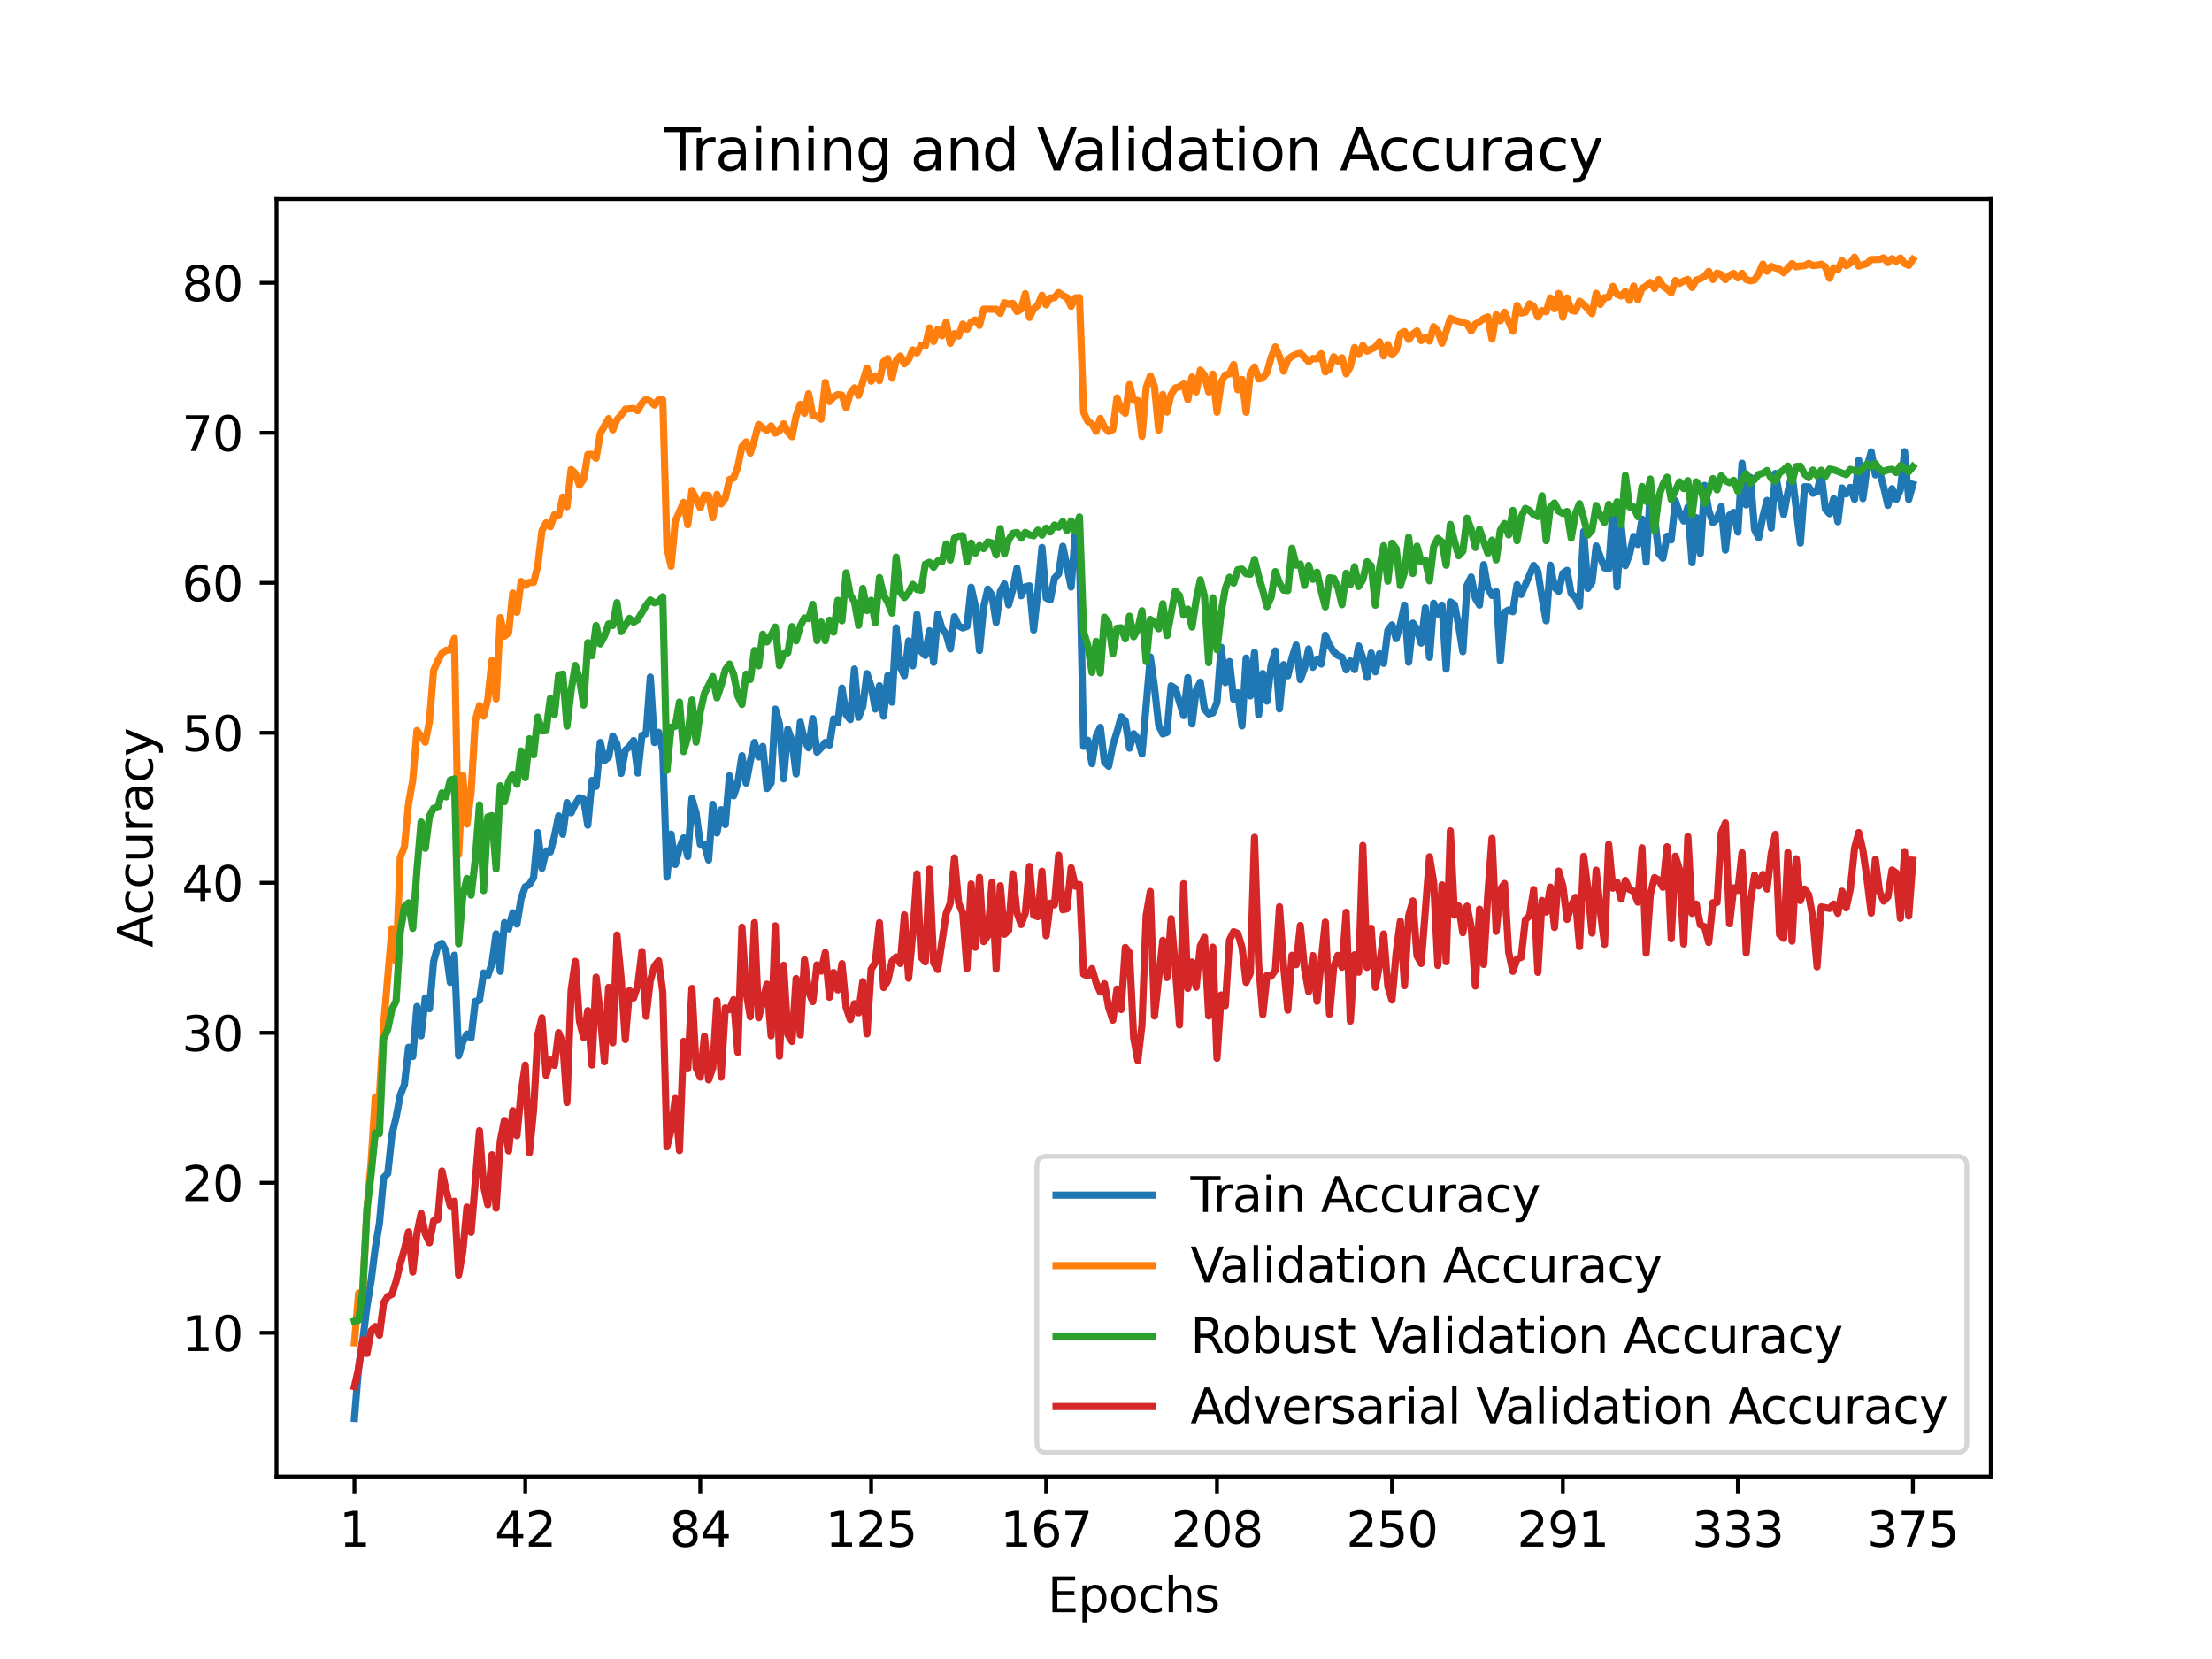 <?xml version="1.0" encoding="utf-8" standalone="no"?>
<!DOCTYPE svg PUBLIC "-//W3C//DTD SVG 1.1//EN"
  "http://www.w3.org/Graphics/SVG/1.1/DTD/svg11.dtd">
<svg height="345.6pt" version="1.1" viewBox="0 0 460.8 345.6" width="460.8pt" xmlns="http://www.w3.org/2000/svg" xmlns:xlink="http://www.w3.org/1999/xlink">
 <defs>
  <style type="text/css">*{stroke-linecap:butt;stroke-linejoin:round;}</style>
 </defs>
 <g id="figure_1">
  <g id="patch_1">
   <path d="M 0 345.6 
L 460.8 345.6 
L 460.8 0 
L 0 0 
z
" style="fill:#ffffff;"/>
  </g>
  <g id="axes_1">
   <g id="patch_2">
    <path d="M 57.6 307.584 
L 414.72 307.584 
L 414.72 41.472 
L 57.6 41.472 
z
" style="fill:#ffffff;"/>
   </g>
   <g id="matplotlib.axis_1">
    <g id="xtick_1">
     <g id="line2d_1">
      <defs>
       <path d="M 0 0 
L 0 3.5 
" id="m03b935a4a8" style="stroke:#000000;stroke-width:0.8;"/>
      </defs>
      <g>
       <use style="stroke:#000000;stroke-width:0.8;" x="73.833" xlink:href="#m03b935a4a8" y="307.584"/>
      </g>
     </g>
     <g id="text_1">
      <!-- 1 -->
      <g transform="translate(70.651 322.182)scale(0.1 -0.1)">
       <defs>
        <path d="M 794 531 
L 1825 531 
L 1825 4091 
L 703 3866 
L 703 4441 
L 1819 4666 
L 2450 4666 
L 2450 531 
L 3481 531 
L 3481 0 
L 794 0 
L 794 531 
z
" id="DejaVuSans-31" transform="scale(0.016)"/>
       </defs>
       <use xlink:href="#DejaVuSans-31"/>
      </g>
     </g>
    </g>
    <g id="xtick_2">
     <g id="line2d_2">
      <g>
       <use style="stroke:#000000;stroke-width:0.8;" x="109.423" xlink:href="#m03b935a4a8" y="307.584"/>
      </g>
     </g>
     <g id="text_2">
      <!-- 42 -->
      <g transform="translate(103.061 322.182)scale(0.1 -0.1)">
       <defs>
        <path d="M 2419 4116 
L 825 1625 
L 2419 1625 
L 2419 4116 
z
M 2253 4666 
L 3047 4666 
L 3047 1625 
L 3713 1625 
L 3713 1100 
L 3047 1100 
L 3047 0 
L 2419 0 
L 2419 1100 
L 313 1100 
L 313 1709 
L 2253 4666 
z
" id="DejaVuSans-34" transform="scale(0.016)"/>
        <path d="M 1228 531 
L 3431 531 
L 3431 0 
L 469 0 
L 469 531 
Q 828 903 1448 1529 
Q 2069 2156 2228 2338 
Q 2531 2678 2651 2914 
Q 2772 3150 2772 3378 
Q 2772 3750 2511 3984 
Q 2250 4219 1831 4219 
Q 1534 4219 1204 4116 
Q 875 4013 500 3803 
L 500 4441 
Q 881 4594 1212 4672 
Q 1544 4750 1819 4750 
Q 2544 4750 2975 4387 
Q 3406 4025 3406 3419 
Q 3406 3131 3298 2873 
Q 3191 2616 2906 2266 
Q 2828 2175 2409 1742 
Q 1991 1309 1228 531 
z
" id="DejaVuSans-32" transform="scale(0.016)"/>
       </defs>
       <use xlink:href="#DejaVuSans-34"/>
       <use x="63.623" xlink:href="#DejaVuSans-32"/>
      </g>
     </g>
    </g>
    <g id="xtick_3">
     <g id="line2d_3">
      <g>
       <use style="stroke:#000000;stroke-width:0.8;" x="145.882" xlink:href="#m03b935a4a8" y="307.584"/>
      </g>
     </g>
     <g id="text_3">
      <!-- 84 -->
      <g transform="translate(139.519 322.182)scale(0.1 -0.1)">
       <defs>
        <path d="M 2034 2216 
Q 1584 2216 1326 1975 
Q 1069 1734 1069 1313 
Q 1069 891 1326 650 
Q 1584 409 2034 409 
Q 2484 409 2743 651 
Q 3003 894 3003 1313 
Q 3003 1734 2745 1975 
Q 2488 2216 2034 2216 
z
M 1403 2484 
Q 997 2584 770 2862 
Q 544 3141 544 3541 
Q 544 4100 942 4425 
Q 1341 4750 2034 4750 
Q 2731 4750 3128 4425 
Q 3525 4100 3525 3541 
Q 3525 3141 3298 2862 
Q 3072 2584 2669 2484 
Q 3125 2378 3379 2068 
Q 3634 1759 3634 1313 
Q 3634 634 3220 271 
Q 2806 -91 2034 -91 
Q 1263 -91 848 271 
Q 434 634 434 1313 
Q 434 1759 690 2068 
Q 947 2378 1403 2484 
z
M 1172 3481 
Q 1172 3119 1398 2916 
Q 1625 2713 2034 2713 
Q 2441 2713 2670 2916 
Q 2900 3119 2900 3481 
Q 2900 3844 2670 4047 
Q 2441 4250 2034 4250 
Q 1625 4250 1398 4047 
Q 1172 3844 1172 3481 
z
" id="DejaVuSans-38" transform="scale(0.016)"/>
       </defs>
       <use xlink:href="#DejaVuSans-38"/>
       <use x="63.623" xlink:href="#DejaVuSans-34"/>
      </g>
     </g>
    </g>
    <g id="xtick_4">
     <g id="line2d_4">
      <g>
       <use style="stroke:#000000;stroke-width:0.8;" x="181.472" xlink:href="#m03b935a4a8" y="307.584"/>
      </g>
     </g>
     <g id="text_4">
      <!-- 125 -->
      <g transform="translate(171.928 322.182)scale(0.1 -0.1)">
       <defs>
        <path d="M 691 4666 
L 3169 4666 
L 3169 4134 
L 1269 4134 
L 1269 2991 
Q 1406 3038 1543 3061 
Q 1681 3084 1819 3084 
Q 2600 3084 3056 2656 
Q 3513 2228 3513 1497 
Q 3513 744 3044 326 
Q 2575 -91 1722 -91 
Q 1428 -91 1123 -41 
Q 819 9 494 109 
L 494 744 
Q 775 591 1075 516 
Q 1375 441 1709 441 
Q 2250 441 2565 725 
Q 2881 1009 2881 1497 
Q 2881 1984 2565 2268 
Q 2250 2553 1709 2553 
Q 1456 2553 1204 2497 
Q 953 2441 691 2322 
L 691 4666 
z
" id="DejaVuSans-35" transform="scale(0.016)"/>
       </defs>
       <use xlink:href="#DejaVuSans-31"/>
       <use x="63.623" xlink:href="#DejaVuSans-32"/>
       <use x="127.246" xlink:href="#DejaVuSans-35"/>
      </g>
     </g>
    </g>
    <g id="xtick_5">
     <g id="line2d_5">
      <g>
       <use style="stroke:#000000;stroke-width:0.8;" x="217.931" xlink:href="#m03b935a4a8" y="307.584"/>
      </g>
     </g>
     <g id="text_5">
      <!-- 167 -->
      <g transform="translate(208.387 322.182)scale(0.1 -0.1)">
       <defs>
        <path d="M 2113 2584 
Q 1688 2584 1439 2293 
Q 1191 2003 1191 1497 
Q 1191 994 1439 701 
Q 1688 409 2113 409 
Q 2538 409 2786 701 
Q 3034 994 3034 1497 
Q 3034 2003 2786 2293 
Q 2538 2584 2113 2584 
z
M 3366 4563 
L 3366 3988 
Q 3128 4100 2886 4159 
Q 2644 4219 2406 4219 
Q 1781 4219 1451 3797 
Q 1122 3375 1075 2522 
Q 1259 2794 1537 2939 
Q 1816 3084 2150 3084 
Q 2853 3084 3261 2657 
Q 3669 2231 3669 1497 
Q 3669 778 3244 343 
Q 2819 -91 2113 -91 
Q 1303 -91 875 529 
Q 447 1150 447 2328 
Q 447 3434 972 4092 
Q 1497 4750 2381 4750 
Q 2619 4750 2861 4703 
Q 3103 4656 3366 4563 
z
" id="DejaVuSans-36" transform="scale(0.016)"/>
        <path d="M 525 4666 
L 3525 4666 
L 3525 4397 
L 1831 0 
L 1172 0 
L 2766 4134 
L 525 4134 
L 525 4666 
z
" id="DejaVuSans-37" transform="scale(0.016)"/>
       </defs>
       <use xlink:href="#DejaVuSans-31"/>
       <use x="63.623" xlink:href="#DejaVuSans-36"/>
       <use x="127.246" xlink:href="#DejaVuSans-37"/>
      </g>
     </g>
    </g>
    <g id="xtick_6">
     <g id="line2d_6">
      <g>
       <use style="stroke:#000000;stroke-width:0.8;" x="253.521" xlink:href="#m03b935a4a8" y="307.584"/>
      </g>
     </g>
     <g id="text_6">
      <!-- 208 -->
      <g transform="translate(243.977 322.182)scale(0.1 -0.1)">
       <defs>
        <path d="M 2034 4250 
Q 1547 4250 1301 3770 
Q 1056 3291 1056 2328 
Q 1056 1369 1301 889 
Q 1547 409 2034 409 
Q 2525 409 2770 889 
Q 3016 1369 3016 2328 
Q 3016 3291 2770 3770 
Q 2525 4250 2034 4250 
z
M 2034 4750 
Q 2819 4750 3233 4129 
Q 3647 3509 3647 2328 
Q 3647 1150 3233 529 
Q 2819 -91 2034 -91 
Q 1250 -91 836 529 
Q 422 1150 422 2328 
Q 422 3509 836 4129 
Q 1250 4750 2034 4750 
z
" id="DejaVuSans-30" transform="scale(0.016)"/>
       </defs>
       <use xlink:href="#DejaVuSans-32"/>
       <use x="63.623" xlink:href="#DejaVuSans-30"/>
       <use x="127.246" xlink:href="#DejaVuSans-38"/>
      </g>
     </g>
    </g>
    <g id="xtick_7">
     <g id="line2d_7">
      <g>
       <use style="stroke:#000000;stroke-width:0.8;" x="289.98" xlink:href="#m03b935a4a8" y="307.584"/>
      </g>
     </g>
     <g id="text_7">
      <!-- 250 -->
      <g transform="translate(280.436 322.182)scale(0.1 -0.1)">
       <use xlink:href="#DejaVuSans-32"/>
       <use x="63.623" xlink:href="#DejaVuSans-35"/>
       <use x="127.246" xlink:href="#DejaVuSans-30"/>
      </g>
     </g>
    </g>
    <g id="xtick_8">
     <g id="line2d_8">
      <g>
       <use style="stroke:#000000;stroke-width:0.8;" x="325.57" xlink:href="#m03b935a4a8" y="307.584"/>
      </g>
     </g>
     <g id="text_8">
      <!-- 291 -->
      <g transform="translate(316.026 322.182)scale(0.1 -0.1)">
       <defs>
        <path d="M 703 97 
L 703 672 
Q 941 559 1184 500 
Q 1428 441 1663 441 
Q 2288 441 2617 861 
Q 2947 1281 2994 2138 
Q 2813 1869 2534 1725 
Q 2256 1581 1919 1581 
Q 1219 1581 811 2004 
Q 403 2428 403 3163 
Q 403 3881 828 4315 
Q 1253 4750 1959 4750 
Q 2769 4750 3195 4129 
Q 3622 3509 3622 2328 
Q 3622 1225 3098 567 
Q 2575 -91 1691 -91 
Q 1453 -91 1209 -44 
Q 966 3 703 97 
z
M 1959 2075 
Q 2384 2075 2632 2365 
Q 2881 2656 2881 3163 
Q 2881 3666 2632 3958 
Q 2384 4250 1959 4250 
Q 1534 4250 1286 3958 
Q 1038 3666 1038 3163 
Q 1038 2656 1286 2365 
Q 1534 2075 1959 2075 
z
" id="DejaVuSans-39" transform="scale(0.016)"/>
       </defs>
       <use xlink:href="#DejaVuSans-32"/>
       <use x="63.623" xlink:href="#DejaVuSans-39"/>
       <use x="127.246" xlink:href="#DejaVuSans-31"/>
      </g>
     </g>
    </g>
    <g id="xtick_9">
     <g id="line2d_9">
      <g>
       <use style="stroke:#000000;stroke-width:0.8;" x="362.029" xlink:href="#m03b935a4a8" y="307.584"/>
      </g>
     </g>
     <g id="text_9">
      <!-- 333 -->
      <g transform="translate(352.485 322.182)scale(0.1 -0.1)">
       <defs>
        <path d="M 2597 2516 
Q 3050 2419 3304 2112 
Q 3559 1806 3559 1356 
Q 3559 666 3084 287 
Q 2609 -91 1734 -91 
Q 1441 -91 1130 -33 
Q 819 25 488 141 
L 488 750 
Q 750 597 1062 519 
Q 1375 441 1716 441 
Q 2309 441 2620 675 
Q 2931 909 2931 1356 
Q 2931 1769 2642 2001 
Q 2353 2234 1838 2234 
L 1294 2234 
L 1294 2753 
L 1863 2753 
Q 2328 2753 2575 2939 
Q 2822 3125 2822 3475 
Q 2822 3834 2567 4026 
Q 2313 4219 1838 4219 
Q 1578 4219 1281 4162 
Q 984 4106 628 3988 
L 628 4550 
Q 988 4650 1302 4700 
Q 1616 4750 1894 4750 
Q 2613 4750 3031 4423 
Q 3450 4097 3450 3541 
Q 3450 3153 3228 2886 
Q 3006 2619 2597 2516 
z
" id="DejaVuSans-33" transform="scale(0.016)"/>
       </defs>
       <use xlink:href="#DejaVuSans-33"/>
       <use x="63.623" xlink:href="#DejaVuSans-33"/>
       <use x="127.246" xlink:href="#DejaVuSans-33"/>
      </g>
     </g>
    </g>
    <g id="xtick_10">
     <g id="line2d_10">
      <g>
       <use style="stroke:#000000;stroke-width:0.8;" x="398.487" xlink:href="#m03b935a4a8" y="307.584"/>
      </g>
     </g>
     <g id="text_10">
      <!-- 375 -->
      <g transform="translate(388.944 322.182)scale(0.1 -0.1)">
       <use xlink:href="#DejaVuSans-33"/>
       <use x="63.623" xlink:href="#DejaVuSans-37"/>
       <use x="127.246" xlink:href="#DejaVuSans-35"/>
      </g>
     </g>
    </g>
    <g id="text_11">
     <!-- Epochs -->
     <g transform="translate(218.244 335.861)scale(0.1 -0.1)">
      <defs>
       <path d="M 628 4666 
L 3578 4666 
L 3578 4134 
L 1259 4134 
L 1259 2753 
L 3481 2753 
L 3481 2222 
L 1259 2222 
L 1259 531 
L 3634 531 
L 3634 0 
L 628 0 
L 628 4666 
z
" id="DejaVuSans-45" transform="scale(0.016)"/>
       <path d="M 1159 525 
L 1159 -1331 
L 581 -1331 
L 581 3500 
L 1159 3500 
L 1159 2969 
Q 1341 3281 1617 3432 
Q 1894 3584 2278 3584 
Q 2916 3584 3314 3078 
Q 3713 2572 3713 1747 
Q 3713 922 3314 415 
Q 2916 -91 2278 -91 
Q 1894 -91 1617 61 
Q 1341 213 1159 525 
z
M 3116 1747 
Q 3116 2381 2855 2742 
Q 2594 3103 2138 3103 
Q 1681 3103 1420 2742 
Q 1159 2381 1159 1747 
Q 1159 1113 1420 752 
Q 1681 391 2138 391 
Q 2594 391 2855 752 
Q 3116 1113 3116 1747 
z
" id="DejaVuSans-70" transform="scale(0.016)"/>
       <path d="M 1959 3097 
Q 1497 3097 1228 2736 
Q 959 2375 959 1747 
Q 959 1119 1226 758 
Q 1494 397 1959 397 
Q 2419 397 2687 759 
Q 2956 1122 2956 1747 
Q 2956 2369 2687 2733 
Q 2419 3097 1959 3097 
z
M 1959 3584 
Q 2709 3584 3137 3096 
Q 3566 2609 3566 1747 
Q 3566 888 3137 398 
Q 2709 -91 1959 -91 
Q 1206 -91 779 398 
Q 353 888 353 1747 
Q 353 2609 779 3096 
Q 1206 3584 1959 3584 
z
" id="DejaVuSans-6f" transform="scale(0.016)"/>
       <path d="M 3122 3366 
L 3122 2828 
Q 2878 2963 2633 3030 
Q 2388 3097 2138 3097 
Q 1578 3097 1268 2742 
Q 959 2388 959 1747 
Q 959 1106 1268 751 
Q 1578 397 2138 397 
Q 2388 397 2633 464 
Q 2878 531 3122 666 
L 3122 134 
Q 2881 22 2623 -34 
Q 2366 -91 2075 -91 
Q 1284 -91 818 406 
Q 353 903 353 1747 
Q 353 2603 823 3093 
Q 1294 3584 2113 3584 
Q 2378 3584 2631 3529 
Q 2884 3475 3122 3366 
z
" id="DejaVuSans-63" transform="scale(0.016)"/>
       <path d="M 3513 2113 
L 3513 0 
L 2938 0 
L 2938 2094 
Q 2938 2591 2744 2837 
Q 2550 3084 2163 3084 
Q 1697 3084 1428 2787 
Q 1159 2491 1159 1978 
L 1159 0 
L 581 0 
L 581 4863 
L 1159 4863 
L 1159 2956 
Q 1366 3272 1645 3428 
Q 1925 3584 2291 3584 
Q 2894 3584 3203 3211 
Q 3513 2838 3513 2113 
z
" id="DejaVuSans-68" transform="scale(0.016)"/>
       <path d="M 2834 3397 
L 2834 2853 
Q 2591 2978 2328 3040 
Q 2066 3103 1784 3103 
Q 1356 3103 1142 2972 
Q 928 2841 928 2578 
Q 928 2378 1081 2264 
Q 1234 2150 1697 2047 
L 1894 2003 
Q 2506 1872 2764 1633 
Q 3022 1394 3022 966 
Q 3022 478 2636 193 
Q 2250 -91 1575 -91 
Q 1294 -91 989 -36 
Q 684 19 347 128 
L 347 722 
Q 666 556 975 473 
Q 1284 391 1588 391 
Q 1994 391 2212 530 
Q 2431 669 2431 922 
Q 2431 1156 2273 1281 
Q 2116 1406 1581 1522 
L 1381 1569 
Q 847 1681 609 1914 
Q 372 2147 372 2553 
Q 372 3047 722 3315 
Q 1072 3584 1716 3584 
Q 2034 3584 2315 3537 
Q 2597 3491 2834 3397 
z
" id="DejaVuSans-73" transform="scale(0.016)"/>
      </defs>
      <use xlink:href="#DejaVuSans-45"/>
      <use x="63.184" xlink:href="#DejaVuSans-70"/>
      <use x="126.66" xlink:href="#DejaVuSans-6f"/>
      <use x="187.842" xlink:href="#DejaVuSans-63"/>
      <use x="242.822" xlink:href="#DejaVuSans-68"/>
      <use x="306.201" xlink:href="#DejaVuSans-73"/>
     </g>
    </g>
   </g>
   <g id="matplotlib.axis_2">
    <g id="ytick_1">
     <g id="line2d_11">
      <defs>
       <path d="M 0 0 
L -3.5 0 
" id="m1f908cff38" style="stroke:#000000;stroke-width:0.8;"/>
      </defs>
      <g>
       <use style="stroke:#000000;stroke-width:0.8;" x="57.6" xlink:href="#m1f908cff38" y="277.646"/>
      </g>
     </g>
     <g id="text_12">
      <!-- 10 -->
      <g transform="translate(37.875 281.445)scale(0.1 -0.1)">
       <use xlink:href="#DejaVuSans-31"/>
       <use x="63.623" xlink:href="#DejaVuSans-30"/>
      </g>
     </g>
    </g>
    <g id="ytick_2">
     <g id="line2d_12">
      <g>
       <use style="stroke:#000000;stroke-width:0.8;" x="57.6" xlink:href="#m1f908cff38" y="246.398"/>
      </g>
     </g>
     <g id="text_13">
      <!-- 20 -->
      <g transform="translate(37.875 250.197)scale(0.1 -0.1)">
       <use xlink:href="#DejaVuSans-32"/>
       <use x="63.623" xlink:href="#DejaVuSans-30"/>
      </g>
     </g>
    </g>
    <g id="ytick_3">
     <g id="line2d_13">
      <g>
       <use style="stroke:#000000;stroke-width:0.8;" x="57.6" xlink:href="#m1f908cff38" y="215.15"/>
      </g>
     </g>
     <g id="text_14">
      <!-- 30 -->
      <g transform="translate(37.875 218.949)scale(0.1 -0.1)">
       <use xlink:href="#DejaVuSans-33"/>
       <use x="63.623" xlink:href="#DejaVuSans-30"/>
      </g>
     </g>
    </g>
    <g id="ytick_4">
     <g id="line2d_14">
      <g>
       <use style="stroke:#000000;stroke-width:0.8;" x="57.6" xlink:href="#m1f908cff38" y="183.902"/>
      </g>
     </g>
     <g id="text_15">
      <!-- 40 -->
      <g transform="translate(37.875 187.702)scale(0.1 -0.1)">
       <use xlink:href="#DejaVuSans-34"/>
       <use x="63.623" xlink:href="#DejaVuSans-30"/>
      </g>
     </g>
    </g>
    <g id="ytick_5">
     <g id="line2d_15">
      <g>
       <use style="stroke:#000000;stroke-width:0.8;" x="57.6" xlink:href="#m1f908cff38" y="152.655"/>
      </g>
     </g>
     <g id="text_16">
      <!-- 50 -->
      <g transform="translate(37.875 156.454)scale(0.1 -0.1)">
       <use xlink:href="#DejaVuSans-35"/>
       <use x="63.623" xlink:href="#DejaVuSans-30"/>
      </g>
     </g>
    </g>
    <g id="ytick_6">
     <g id="line2d_16">
      <g>
       <use style="stroke:#000000;stroke-width:0.8;" x="57.6" xlink:href="#m1f908cff38" y="121.407"/>
      </g>
     </g>
     <g id="text_17">
      <!-- 60 -->
      <g transform="translate(37.875 125.206)scale(0.1 -0.1)">
       <use xlink:href="#DejaVuSans-36"/>
       <use x="63.623" xlink:href="#DejaVuSans-30"/>
      </g>
     </g>
    </g>
    <g id="ytick_7">
     <g id="line2d_17">
      <g>
       <use style="stroke:#000000;stroke-width:0.8;" x="57.6" xlink:href="#m1f908cff38" y="90.159"/>
      </g>
     </g>
     <g id="text_18">
      <!-- 70 -->
      <g transform="translate(37.875 93.958)scale(0.1 -0.1)">
       <use xlink:href="#DejaVuSans-37"/>
       <use x="63.623" xlink:href="#DejaVuSans-30"/>
      </g>
     </g>
    </g>
    <g id="ytick_8">
     <g id="line2d_18">
      <g>
       <use style="stroke:#000000;stroke-width:0.8;" x="57.6" xlink:href="#m1f908cff38" y="58.911"/>
      </g>
     </g>
     <g id="text_19">
      <!-- 80 -->
      <g transform="translate(37.875 62.711)scale(0.1 -0.1)">
       <use xlink:href="#DejaVuSans-38"/>
       <use x="63.623" xlink:href="#DejaVuSans-30"/>
      </g>
     </g>
    </g>
    <g id="text_20">
     <!-- Accuracy -->
     <g transform="translate(31.795 197.356)rotate(-90)scale(0.1 -0.1)">
      <defs>
       <path d="M 2188 4044 
L 1331 1722 
L 3047 1722 
L 2188 4044 
z
M 1831 4666 
L 2547 4666 
L 4325 0 
L 3669 0 
L 3244 1197 
L 1141 1197 
L 716 0 
L 50 0 
L 1831 4666 
z
" id="DejaVuSans-41" transform="scale(0.016)"/>
       <path d="M 544 1381 
L 544 3500 
L 1119 3500 
L 1119 1403 
Q 1119 906 1312 657 
Q 1506 409 1894 409 
Q 2359 409 2629 706 
Q 2900 1003 2900 1516 
L 2900 3500 
L 3475 3500 
L 3475 0 
L 2900 0 
L 2900 538 
Q 2691 219 2414 64 
Q 2138 -91 1772 -91 
Q 1169 -91 856 284 
Q 544 659 544 1381 
z
M 1991 3584 
L 1991 3584 
z
" id="DejaVuSans-75" transform="scale(0.016)"/>
       <path d="M 2631 2963 
Q 2534 3019 2420 3045 
Q 2306 3072 2169 3072 
Q 1681 3072 1420 2755 
Q 1159 2438 1159 1844 
L 1159 0 
L 581 0 
L 581 3500 
L 1159 3500 
L 1159 2956 
Q 1341 3275 1631 3429 
Q 1922 3584 2338 3584 
Q 2397 3584 2469 3576 
Q 2541 3569 2628 3553 
L 2631 2963 
z
" id="DejaVuSans-72" transform="scale(0.016)"/>
       <path d="M 2194 1759 
Q 1497 1759 1228 1600 
Q 959 1441 959 1056 
Q 959 750 1161 570 
Q 1363 391 1709 391 
Q 2188 391 2477 730 
Q 2766 1069 2766 1631 
L 2766 1759 
L 2194 1759 
z
M 3341 1997 
L 3341 0 
L 2766 0 
L 2766 531 
Q 2569 213 2275 61 
Q 1981 -91 1556 -91 
Q 1019 -91 701 211 
Q 384 513 384 1019 
Q 384 1609 779 1909 
Q 1175 2209 1959 2209 
L 2766 2209 
L 2766 2266 
Q 2766 2663 2505 2880 
Q 2244 3097 1772 3097 
Q 1472 3097 1187 3025 
Q 903 2953 641 2809 
L 641 3341 
Q 956 3463 1253 3523 
Q 1550 3584 1831 3584 
Q 2591 3584 2966 3190 
Q 3341 2797 3341 1997 
z
" id="DejaVuSans-61" transform="scale(0.016)"/>
       <path d="M 2059 -325 
Q 1816 -950 1584 -1140 
Q 1353 -1331 966 -1331 
L 506 -1331 
L 506 -850 
L 844 -850 
Q 1081 -850 1212 -737 
Q 1344 -625 1503 -206 
L 1606 56 
L 191 3500 
L 800 3500 
L 1894 763 
L 2988 3500 
L 3597 3500 
L 2059 -325 
z
" id="DejaVuSans-79" transform="scale(0.016)"/>
      </defs>
      <use xlink:href="#DejaVuSans-41"/>
      <use x="66.658" xlink:href="#DejaVuSans-63"/>
      <use x="121.639" xlink:href="#DejaVuSans-63"/>
      <use x="176.619" xlink:href="#DejaVuSans-75"/>
      <use x="239.998" xlink:href="#DejaVuSans-72"/>
      <use x="281.111" xlink:href="#DejaVuSans-61"/>
      <use x="342.391" xlink:href="#DejaVuSans-63"/>
      <use x="397.371" xlink:href="#DejaVuSans-79"/>
     </g>
    </g>
   </g>
   <g id="line2d_19">
    <path clip-path="url(#p6891060ffb)" d="M 73.833 295.488 
L 74.701 284.845 
L 75.569 279.17 
L 76.437 272.09 
L 77.305 266.809 
L 78.173 259.928 
L 79.041 254.853 
L 79.909 245.329 
L 80.777 244.46 
L 81.645 236.367 
L 82.513 232.768 
L 83.381 228.143 
L 84.249 225.906 
L 85.118 218.169 
L 85.986 220.093 
L 86.854 209.675 
L 87.722 215.763 
L 88.59 207.894 
L 89.458 210.138 
L 90.326 200.345 
L 91.194 197.114 
L 92.062 196.52 
L 92.93 198.17 
L 93.798 204.638 
L 94.666 198.982 
L 95.534 219.943 
L 96.402 217.075 
L 97.27 215.413 
L 98.138 216.194 
L 99.006 208.607 
L 99.875 208.407 
L 100.743 202.682 
L 101.611 203.257 
L 102.479 200.745 
L 103.347 194.533 
L 104.215 202.338 
L 105.083 192.195 
L 105.951 193.495 
L 106.819 190.158 
L 107.687 192.495 
L 108.555 187.177 
L 109.423 184.734 
L 110.291 184.24 
L 111.159 182.809 
L 112.027 173.447 
L 112.895 180.878 
L 113.763 177.259 
L 114.632 177.49 
L 115.5 174.228 
L 116.368 169.96 
L 117.236 173.791 
L 118.104 167.197 
L 118.972 169.322 
L 119.84 167.51 
L 120.708 166.166 
L 121.576 166.46 
L 122.444 171.909 
L 123.312 162.573 
L 124.18 163.816 
L 125.048 154.667 
L 125.916 158.448 
L 126.784 157.71 
L 127.652 153.323 
L 128.521 154.967 
L 129.389 161.11 
L 130.257 156.292 
L 131.125 155.511 
L 131.993 154.261 
L 132.861 161.041 
L 133.729 153.217 
L 134.597 152.873 
L 135.465 141.055 
L 136.333 154.679 
L 137.201 152.548 
L 138.069 156.423 
L 138.937 182.721 
L 139.805 173.759 
L 140.673 180.078 
L 141.541 176.709 
L 142.409 174.547 
L 143.278 178.428 
L 144.146 166.335 
L 145.014 169.428 
L 145.882 175.865 
L 146.75 175.922 
L 147.618 179.153 
L 148.486 167.554 
L 149.354 173.534 
L 150.222 168.678 
L 151.09 171.778 
L 151.958 161.604 
L 152.826 165.779 
L 153.694 163.123 
L 154.562 157.417 
L 155.43 163.123 
L 156.298 158.573 
L 157.167 154.667 
L 158.035 157.692 
L 158.903 155.498 
L 159.771 164.26 
L 160.639 163.104 
L 161.507 147.711 
L 162.375 150.823 
L 163.243 162.248 
L 164.111 151.911 
L 164.979 154.298 
L 165.847 161.216 
L 166.715 150.448 
L 167.583 154.254 
L 168.451 155.786 
L 169.319 149.699 
L 170.187 156.692 
L 171.055 155.792 
L 171.924 154.654 
L 172.792 155.211 
L 173.66 149.749 
L 174.528 150.592 
L 175.396 143.337 
L 176.264 148.855 
L 177.132 149.905 
L 178 139.362 
L 178.868 149.43 
L 179.736 147.155 
L 180.604 140.33 
L 181.472 142.98 
L 182.34 147.717 
L 183.208 142.855 
L 184.076 149.192 
L 184.944 140.73 
L 185.813 146.268 
L 186.681 130.775 
L 187.549 138.993 
L 188.417 140.749 
L 189.285 133.506 
L 190.153 138.706 
L 191.021 128.006 
L 191.889 135.718 
L 192.757 136.537 
L 193.625 131.387 
L 194.493 137.981 
L 195.361 127.975 
L 196.229 130.912 
L 197.097 132.087 
L 197.965 135.181 
L 198.833 128.488 
L 199.701 130.375 
L 200.57 130.812 
L 201.438 130.494 
L 202.306 122.332 
L 203.174 126.306 
L 204.042 135.512 
L 204.91 126.463 
L 205.778 122.713 
L 206.646 123.975 
L 207.514 129.669 
L 208.382 123.263 
L 209.25 121.638 
L 210.118 126 
L 210.986 122.775 
L 211.854 118.363 
L 212.722 124.107 
L 213.59 122.257 
L 214.458 122.038 
L 215.327 131.237 
L 216.195 123.344 
L 217.063 114.045 
L 217.931 124.569 
L 218.799 124.963 
L 219.667 120.444 
L 220.535 119.544 
L 221.403 113.807 
L 223.139 122.294 
L 224.007 111.058 
L 224.875 115.282 
L 225.743 155.479 
L 226.611 154.204 
L 227.479 159.092 
L 228.347 153.38 
L 229.216 151.523 
L 230.084 158.754 
L 230.952 159.623 
L 231.82 155.267 
L 232.688 152.498 
L 233.556 149.342 
L 234.424 150.174 
L 235.292 155.848 
L 236.16 152.855 
L 237.028 153.917 
L 237.896 157.073 
L 239.632 136.862 
L 240.5 143.193 
L 241.368 151.08 
L 242.236 152.898 
L 243.104 152.567 
L 243.973 142.874 
L 244.841 143.443 
L 246.577 149.074 
L 247.445 141.149 
L 248.313 150.817 
L 249.181 143.818 
L 250.049 142.105 
L 250.917 147.73 
L 251.785 148.736 
L 252.653 148.517 
L 253.521 146.311 
L 254.389 134.837 
L 255.257 142.199 
L 256.125 137.806 
L 256.993 145.686 
L 257.862 144.336 
L 258.73 151.223 
L 259.598 137.081 
L 260.466 144.974 
L 261.334 135.912 
L 262.202 148.899 
L 263.07 140.299 
L 263.938 146.055 
L 264.806 138.518 
L 265.674 135.6 
L 266.542 147.686 
L 267.41 138.462 
L 268.278 140.78 
L 269.146 137.012 
L 270.014 134.381 
L 270.882 141.574 
L 271.75 139.199 
L 272.619 135.181 
L 273.487 139.012 
L 274.355 137.287 
L 275.223 138.337 
L 276.091 132.325 
L 276.959 134.437 
L 277.827 135.75 
L 278.695 136.531 
L 279.563 136.893 
L 280.431 139.549 
L 281.299 137.681 
L 282.167 139.487 
L 283.035 134.575 
L 283.903 137.062 
L 284.771 141.112 
L 285.639 136.037 
L 286.507 139.956 
L 287.376 136.175 
L 288.244 138.193 
L 289.112 131.337 
L 289.98 130.175 
L 290.848 133.05 
L 291.716 130.056 
L 292.584 126.044 
L 293.452 137.956 
L 294.32 129.806 
L 295.188 131.119 
L 296.056 133.975 
L 296.924 126.631 
L 297.792 136.931 
L 298.66 125.669 
L 299.528 127.906 
L 300.396 126.057 
L 301.265 139.381 
L 302.133 125.388 
L 303.001 125.95 
L 303.869 130.35 
L 304.737 135.75 
L 305.605 121.988 
L 306.473 120.188 
L 307.341 124.613 
L 308.209 126.044 
L 309.077 117.626 
L 309.945 122.507 
L 310.813 124.05 
L 311.681 123.213 
L 312.549 137.662 
L 313.417 127.544 
L 314.285 127.069 
L 315.153 127.431 
L 316.022 121.807 
L 316.89 123.825 
L 319.494 117.801 
L 320.362 119.026 
L 321.23 124.544 
L 322.098 129.313 
L 322.966 117.738 
L 323.834 122.351 
L 324.702 123.175 
L 325.57 119.426 
L 326.438 118.813 
L 327.306 123.682 
L 328.174 124.382 
L 329.042 126.244 
L 329.911 110.72 
L 330.779 122.563 
L 331.647 121.294 
L 332.515 113.745 
L 334.251 118.288 
L 335.119 118.52 
L 335.987 106.295 
L 336.855 122.257 
L 337.723 109.533 
L 338.591 117.826 
L 339.459 115.482 
L 340.327 111.745 
L 341.195 113.426 
L 342.063 108.139 
L 342.931 117.113 
L 343.799 102.227 
L 344.668 107.683 
L 345.536 115.27 
L 346.404 116.288 
L 347.272 111.708 
L 348.14 112.482 
L 349.008 104.352 
L 349.876 106.845 
L 350.744 108.533 
L 351.612 105.645 
L 352.48 117.201 
L 353.348 107.82 
L 354.216 115.314 
L 355.084 101.108 
L 355.952 106.327 
L 356.82 108.883 
L 357.688 108.114 
L 358.557 105.533 
L 359.425 114.589 
L 360.293 107.283 
L 361.161 106.739 
L 362.029 110.845 
L 362.897 96.496 
L 363.765 105.189 
L 364.633 99.446 
L 365.501 110.295 
L 366.369 112.02 
L 367.237 107.583 
L 368.105 104.246 
L 368.973 110.008 
L 369.841 98.627 
L 370.709 103.252 
L 371.577 107.189 
L 372.445 102.533 
L 373.314 98.827 
L 375.05 113.145 
L 375.918 101.396 
L 376.786 101.415 
L 377.654 102.758 
L 378.522 102.446 
L 379.39 98.59 
L 380.258 106.064 
L 381.126 107.014 
L 381.994 103.877 
L 382.862 108.702 
L 383.73 101.652 
L 384.598 102.889 
L 385.466 101.533 
L 386.334 104.021 
L 387.202 95.877 
L 388.071 103.871 
L 388.939 97.29 
L 389.807 94.134 
L 390.675 98.921 
L 391.543 98.24 
L 392.411 101.49 
L 393.279 105.271 
L 394.147 101.79 
L 395.015 104.033 
L 395.883 102.021 
L 396.751 94.096 
L 397.619 104.052 
L 398.487 100.915 
L 398.487 100.915 
" style="fill:none;stroke:#1f77b4;stroke-linecap:square;stroke-width:1.5;"/>
   </g>
   <g id="line2d_20">
    <path clip-path="url(#p6891060ffb)" d="M 73.833 279.739 
L 74.701 269.396 
L 75.569 269.115 
L 76.437 251.991 
L 77.305 242.148 
L 78.173 228.555 
L 79.041 228.274 
L 79.909 213.619 
L 81.645 193.433 
L 82.513 200.245 
L 83.381 178.621 
L 84.249 176.372 
L 85.118 167.341 
L 85.986 162.498 
L 86.854 152.186 
L 88.59 154.623 
L 89.458 150.311 
L 90.326 139.656 
L 91.194 137.718 
L 92.062 136.093 
L 92.93 135.468 
L 93.798 135.375 
L 94.666 133 
L 95.534 178.028 
L 96.402 161.466 
L 97.27 171.684 
L 98.138 165.06 
L 99.006 150.155 
L 99.875 146.967 
L 100.743 149.186 
L 101.611 145.686 
L 102.479 137.562 
L 103.347 145.593 
L 104.215 128.656 
L 105.083 132.531 
L 105.951 131.812 
L 106.819 123.532 
L 107.687 127.563 
L 108.555 121.126 
L 109.423 121.938 
L 110.291 121.313 
L 111.159 121.313 
L 112.027 117.907 
L 112.895 110.564 
L 113.763 108.908 
L 114.632 109.72 
L 115.5 107.252 
L 116.368 107.47 
L 117.236 103.564 
L 118.104 105.564 
L 118.972 97.815 
L 119.84 98.596 
L 120.708 101.065 
L 121.576 99.846 
L 122.444 94.659 
L 123.312 94.659 
L 124.18 95.471 
L 125.048 90.315 
L 126.784 87.191 
L 127.652 89.565 
L 128.521 87.409 
L 129.389 86.472 
L 130.257 85.253 
L 131.993 85.097 
L 132.861 85.534 
L 133.729 83.972 
L 134.597 83.16 
L 135.465 83.597 
L 136.333 84.378 
L 137.201 83.253 
L 138.069 83.285 
L 138.937 114.064 
L 139.805 117.97 
L 140.673 108.533 
L 142.409 104.658 
L 143.278 109.314 
L 144.146 102.158 
L 145.882 105.783 
L 146.75 103.127 
L 147.618 103.221 
L 148.486 107.845 
L 149.354 103.002 
L 150.222 104.971 
L 151.09 103.814 
L 151.958 99.908 
L 152.826 99.596 
L 153.694 97.252 
L 154.562 93.065 
L 155.43 92.065 
L 156.298 94.409 
L 157.167 91.628 
L 158.035 88.409 
L 158.903 89.159 
L 159.771 89.628 
L 160.639 88.722 
L 161.507 90.222 
L 162.375 89.784 
L 163.243 88.284 
L 164.111 90.003 
L 164.979 90.972 
L 165.847 86.628 
L 166.715 84.222 
L 167.583 86.097 
L 168.451 82.003 
L 169.319 86.534 
L 170.187 86.722 
L 171.055 87.316 
L 171.924 79.66 
L 172.792 83.66 
L 173.66 82.691 
L 174.528 82.191 
L 175.396 82.316 
L 176.264 84.972 
L 177.132 81.91 
L 178 80.785 
L 178.868 82.347 
L 180.604 76.66 
L 181.472 79.41 
L 182.34 78.285 
L 183.208 79.285 
L 184.076 75.348 
L 184.944 74.691 
L 185.813 78.785 
L 186.681 75.098 
L 187.549 74.16 
L 188.417 75.785 
L 189.285 74.879 
L 190.153 72.879 
L 191.021 73.535 
L 191.889 71.91 
L 192.757 72.098 
L 193.625 68.317 
L 194.493 71.129 
L 195.361 68.598 
L 196.229 69.942 
L 197.097 67.098 
L 197.965 71.535 
L 198.833 69.504 
L 199.701 70.004 
L 200.57 67.504 
L 201.438 68.598 
L 202.306 67.067 
L 203.174 66.661 
L 204.042 67.786 
L 204.91 64.411 
L 207.514 64.411 
L 208.382 65.286 
L 209.25 63.067 
L 210.118 63.349 
L 210.986 63.192 
L 211.854 64.911 
L 212.722 64.411 
L 213.59 61.161 
L 214.458 66.13 
L 215.327 64.348 
L 216.195 63.599 
L 217.063 61.505 
L 217.931 63.505 
L 218.799 62.067 
L 219.667 62.005 
L 220.535 60.942 
L 221.403 61.567 
L 222.271 61.974 
L 223.139 63.817 
L 224.007 62.067 
L 224.875 62.005 
L 225.743 85.909 
L 226.611 87.753 
L 227.479 88.315 
L 228.347 89.847 
L 229.216 87.159 
L 230.084 89.034 
L 230.952 89.909 
L 231.82 89.503 
L 232.688 82.878 
L 233.556 85.284 
L 234.424 86.097 
L 235.292 80.097 
L 236.16 83.41 
L 237.028 83.441 
L 237.896 90.909 
L 238.764 80.722 
L 239.632 78.316 
L 240.5 80.504 
L 241.368 89.597 
L 242.236 82.16 
L 243.104 85.847 
L 243.973 82.128 
L 244.841 80.816 
L 245.709 80.566 
L 246.577 79.972 
L 247.445 83.253 
L 248.313 78.535 
L 249.181 81.628 
L 250.049 77.098 
L 250.917 78.16 
L 251.785 81.66 
L 252.653 77.941 
L 253.521 85.878 
L 254.389 79.66 
L 255.257 78.097 
L 256.125 77.879 
L 256.993 75.941 
L 257.862 81.191 
L 258.73 79.035 
L 259.598 85.878 
L 260.466 77.754 
L 261.334 76.441 
L 262.202 78.941 
L 263.07 78.754 
L 263.938 77.598 
L 264.806 74.473 
L 265.674 72.254 
L 266.542 74.285 
L 267.41 77.316 
L 268.278 74.91 
L 269.146 74.223 
L 270.014 73.817 
L 270.882 73.598 
L 272.619 75.316 
L 273.487 74.691 
L 274.355 74.723 
L 275.223 73.692 
L 276.091 77.473 
L 276.959 76.879 
L 277.827 74.316 
L 278.695 75.223 
L 279.563 74.535 
L 280.431 77.879 
L 281.299 76.41 
L 282.167 72.41 
L 283.035 73.848 
L 283.903 71.973 
L 284.771 73.16 
L 286.507 72.317 
L 287.376 71.192 
L 288.244 74.129 
L 289.112 71.785 
L 289.98 73.942 
L 290.848 72.942 
L 291.716 69.536 
L 292.584 69.067 
L 293.452 70.723 
L 294.32 69.598 
L 295.188 68.942 
L 296.056 70.942 
L 296.924 70.286 
L 297.792 71.035 
L 298.66 68.067 
L 299.528 69.004 
L 300.396 71.504 
L 301.265 69.098 
L 302.133 66.317 
L 303.001 66.692 
L 305.605 67.442 
L 306.473 68.942 
L 307.341 67.504 
L 308.209 67.036 
L 309.077 66.38 
L 309.945 66.005 
L 310.813 70.629 
L 311.681 65.567 
L 312.549 66.817 
L 313.417 65.036 
L 315.153 69.004 
L 316.022 63.63 
L 316.89 65.223 
L 317.758 65.036 
L 318.626 63.286 
L 319.494 63.849 
L 320.362 66.036 
L 321.23 64.692 
L 322.098 64.942 
L 322.966 62.067 
L 323.834 64.317 
L 324.702 61.13 
L 325.57 66.098 
L 326.438 62.067 
L 327.306 64.598 
L 328.174 64.817 
L 329.042 62.755 
L 329.911 63.411 
L 331.647 65.348 
L 332.515 61.099 
L 333.383 63.411 
L 334.251 62.005 
L 335.119 61.911 
L 335.987 59.661 
L 336.855 61.317 
L 337.723 61.661 
L 338.591 60.692 
L 339.459 62.567 
L 340.327 59.599 
L 341.195 62.474 
L 342.063 60.099 
L 342.931 59.568 
L 343.799 58.849 
L 344.668 60.099 
L 345.536 58.224 
L 346.404 59.568 
L 347.272 60.193 
L 348.14 61.005 
L 349.008 58.443 
L 349.876 59.036 
L 350.744 58.536 
L 351.612 58.193 
L 352.48 59.88 
L 353.348 58.349 
L 354.216 58.068 
L 355.084 57.568 
L 355.952 56.537 
L 356.82 58.224 
L 357.688 56.88 
L 358.557 57.224 
L 359.425 58.255 
L 360.293 57.38 
L 361.161 56.943 
L 362.029 57.88 
L 362.897 56.943 
L 363.765 58.224 
L 364.633 58.505 
L 365.501 58.318 
L 366.369 57.005 
L 367.237 55.005 
L 368.105 56.505 
L 368.973 55.505 
L 370.709 56.099 
L 371.577 56.818 
L 373.314 54.912 
L 374.182 55.599 
L 375.05 55.412 
L 375.918 55.349 
L 376.786 54.88 
L 377.654 55.318 
L 378.522 55.255 
L 379.39 55.037 
L 380.258 55.568 
L 381.126 57.974 
L 381.994 55.787 
L 382.862 56.224 
L 383.73 54.287 
L 384.598 55.349 
L 385.466 54.818 
L 386.334 53.568 
L 387.202 55.443 
L 388.939 54.88 
L 389.807 54.068 
L 391.543 54.037 
L 392.411 53.724 
L 393.279 54.693 
L 394.147 53.88 
L 395.015 54.443 
L 395.883 53.755 
L 396.751 54.88 
L 397.619 55.287 
L 398.487 54.068 
L 398.487 54.068 
" style="fill:none;stroke:#ff7f0e;stroke-linecap:square;stroke-width:1.5;"/>
   </g>
   <g id="line2d_21">
    <path clip-path="url(#p6891060ffb)" d="M 73.833 275.244 
L 74.701 274.998 
L 75.569 268.765 
L 76.437 251.874 
L 77.305 244.638 
L 78.173 236.004 
L 79.041 236.152 
L 79.909 216.433 
L 80.777 214.41 
L 81.645 210.216 
L 82.513 208.539 
L 83.381 194.263 
L 84.249 188.902 
L 85.118 188.08 
L 85.986 193.392 
L 86.854 181.271 
L 87.722 171.239 
L 88.59 176.715 
L 89.458 170.055 
L 90.326 168.377 
L 91.194 168.213 
L 92.062 165.17 
L 92.93 165.992 
L 93.798 162.506 
L 94.666 162.259 
L 95.534 196.599 
L 96.402 186.764 
L 97.27 182.998 
L 98.138 186.484 
L 99.006 179.067 
L 99.875 167.653 
L 100.743 185.53 
L 101.611 170.17 
L 102.479 169.907 
L 103.347 181.024 
L 104.215 163.69 
L 105.083 167.012 
L 105.951 162.802 
L 106.819 161.289 
L 107.687 163.394 
L 108.555 156.437 
L 109.423 161.996 
L 110.291 153.904 
L 111.159 157.243 
L 112.027 149.382 
L 112.895 152.276 
L 113.763 152.194 
L 114.632 145.517 
L 115.5 148.856 
L 116.368 140.616 
L 117.236 140.435 
L 118.104 151.273 
L 118.972 143.856 
L 119.84 138.626 
L 120.708 141.455 
L 121.576 146.882 
L 122.444 133.873 
L 123.312 136.587 
L 124.18 130.321 
L 125.048 134.136 
L 125.916 132.524 
L 126.784 129.959 
L 127.652 130.304 
L 128.521 125.535 
L 129.389 131.571 
L 130.257 130.354 
L 131.125 128.824 
L 131.993 129.613 
L 132.861 129.071 
L 134.597 126.094 
L 135.465 124.992 
L 136.333 125.584 
L 137.201 125.337 
L 138.069 124.301 
L 138.937 160.467 
L 139.805 151.487 
L 140.673 151.306 
L 141.541 146.241 
L 142.409 156.569 
L 143.278 153.493 
L 144.146 145.813 
L 145.014 154.612 
L 145.882 148.28 
L 146.75 144.415 
L 147.618 142.803 
L 148.486 140.945 
L 149.354 145.369 
L 150.222 142.803 
L 151.09 139.547 
L 151.958 138.33 
L 152.826 140.468 
L 153.694 144.908 
L 154.562 146.75 
L 155.43 140.435 
L 156.298 141.553 
L 157.167 135.518 
L 158.035 138.708 
L 158.903 132.113 
L 159.771 133.725 
L 160.639 132.344 
L 161.507 130.617 
L 162.375 138.659 
L 163.243 136.208 
L 164.111 135.995 
L 164.979 130.534 
L 165.847 133.495 
L 166.715 130.419 
L 167.583 128.725 
L 168.451 128.873 
L 169.319 125.897 
L 170.187 133.462 
L 171.055 129.581 
L 171.924 133.478 
L 172.792 129.186 
L 173.66 131.686 
L 174.528 125.058 
L 175.396 129.317 
L 176.264 119.335 
L 177.132 123.956 
L 178 125.337 
L 178.868 130.271 
L 179.736 122.575 
L 180.604 127.196 
L 181.472 125.058 
L 182.34 129.778 
L 183.208 120.321 
L 184.076 123.989 
L 184.944 125.453 
L 185.813 127.722 
L 186.681 116.045 
L 187.549 123.397 
L 188.417 124.482 
L 189.285 123.479 
L 190.153 121.736 
L 191.021 122.788 
L 191.889 122.936 
L 192.757 117.526 
L 193.625 117.131 
L 194.493 118.167 
L 195.361 116.851 
L 196.229 117.032 
L 197.097 113.315 
L 197.965 116.67 
L 198.833 112.098 
L 199.701 111.687 
L 200.57 111.605 
L 201.438 117.032 
L 202.306 113.134 
L 203.174 115.24 
L 204.042 113.644 
L 204.91 114.286 
L 205.778 112.888 
L 206.646 113.102 
L 207.514 115.634 
L 208.382 110.108 
L 209.25 115.388 
L 210.118 112.46 
L 210.986 111.095 
L 211.854 110.931 
L 212.722 112.115 
L 213.59 110.898 
L 214.458 111.408 
L 215.327 111.621 
L 216.195 110.437 
L 217.063 111.473 
L 217.931 110.026 
L 218.799 110.816 
L 219.667 109.368 
L 220.535 109.829 
L 221.403 108.645 
L 222.271 110.503 
L 223.139 108.513 
L 224.007 110.635 
L 224.875 107.691 
L 225.743 131.62 
L 226.611 134.482 
L 227.479 140.073 
L 228.347 133.61 
L 229.216 140.205 
L 230.084 128.577 
L 230.952 129.827 
L 231.82 136.208 
L 232.688 130.863 
L 233.556 130.781 
L 234.424 133.1 
L 235.292 128.364 
L 236.16 132.64 
L 237.028 131.011 
L 237.896 127.229 
L 238.764 137.82 
L 239.632 129.038 
L 240.5 129.646 
L 241.368 130.979 
L 242.236 125.765 
L 243.104 132.393 
L 244.841 123.117 
L 245.709 124.071 
L 246.577 128.15 
L 247.445 126.883 
L 248.313 130.633 
L 249.181 125.009 
L 250.049 120.782 
L 250.917 124.268 
L 251.785 138.05 
L 252.653 124.515 
L 253.521 135.353 
L 254.389 127.558 
L 255.257 122.591 
L 256.125 120.256 
L 256.993 121.473 
L 257.862 118.677 
L 258.73 118.545 
L 259.598 119.499 
L 260.466 119.614 
L 261.334 116.539 
L 262.202 120.075 
L 263.07 123.002 
L 263.938 126.357 
L 264.806 124.4 
L 265.674 119.071 
L 266.542 121.473 
L 267.41 122.936 
L 268.278 123.019 
L 269.146 114.22 
L 270.014 117.739 
L 270.882 117.509 
L 271.75 121.966 
L 272.619 117.789 
L 273.487 120.683 
L 274.355 119.203 
L 275.223 123.084 
L 276.091 126.423 
L 276.959 120.371 
L 277.827 120.486 
L 278.695 122.344 
L 279.563 125.962 
L 280.431 119.417 
L 281.299 121.785 
L 282.167 118.052 
L 283.035 122.18 
L 283.903 120.765 
L 284.771 117.016 
L 285.639 117.854 
L 286.507 126.078 
L 287.376 118.397 
L 288.244 113.694 
L 289.112 121.061 
L 289.98 113.151 
L 290.848 114.302 
L 291.716 121.982 
L 292.584 119.236 
L 293.452 111.917 
L 294.32 119.466 
L 295.188 113.776 
L 296.056 117.065 
L 296.924 116.687 
L 297.792 120.996 
L 298.66 113.858 
L 299.528 112.164 
L 300.396 112.904 
L 301.265 117.739 
L 302.133 109.253 
L 303.001 112.773 
L 303.869 115.766 
L 304.737 114.845 
L 305.605 107.954 
L 306.473 110.256 
L 307.341 114.055 
L 308.209 110.256 
L 309.945 115.256 
L 310.813 112.526 
L 311.681 116.637 
L 312.549 110.421 
L 313.417 109.056 
L 314.285 111.44 
L 315.153 106.326 
L 316.022 112.657 
L 316.89 107.658 
L 317.758 105.898 
L 318.626 106.342 
L 319.494 107.214 
L 320.362 107.608 
L 321.23 103.283 
L 322.098 112.641 
L 322.966 105.651 
L 323.834 104.78 
L 324.702 106.474 
L 325.57 106.967 
L 326.438 106.539 
L 327.306 112.115 
L 328.174 107.049 
L 329.042 104.928 
L 329.911 107.921 
L 330.779 111.457 
L 331.647 110.454 
L 332.515 105.306 
L 333.383 107.493 
L 334.251 108.842 
L 335.119 105.059 
L 335.987 106.951 
L 336.855 104.533 
L 337.723 109.302 
L 338.591 99.024 
L 339.459 105.602 
L 340.327 105.619 
L 341.195 107.625 
L 342.063 101.343 
L 342.931 104.451 
L 343.799 99.797 
L 344.668 110.536 
L 345.536 103.481 
L 346.404 100.948 
L 347.272 99.418 
L 348.14 104.04 
L 349.876 100.372 
L 350.744 101.787 
L 351.612 100.125 
L 352.48 107.247 
L 353.348 100.372 
L 354.216 101.491 
L 355.084 104.862 
L 356.82 99.698 
L 357.688 102.05 
L 358.557 99.122 
L 359.425 100.142 
L 360.293 100.553 
L 361.161 100.06 
L 362.029 102.362 
L 362.897 100.01 
L 363.765 98.695 
L 364.633 100.685 
L 365.501 99.895 
L 366.369 98.843 
L 367.237 98.58 
L 368.105 98.02 
L 368.973 99.649 
L 369.841 100.257 
L 370.709 98.514 
L 371.577 97.905 
L 372.445 97.083 
L 373.314 100.339 
L 374.182 97.182 
L 375.05 97.116 
L 375.918 98.76 
L 376.786 99.501 
L 377.654 97.922 
L 378.522 99.122 
L 379.39 97.955 
L 380.258 99.237 
L 381.126 97.708 
L 381.994 97.872 
L 384.598 98.876 
L 385.466 97.774 
L 387.202 98.284 
L 388.071 97.609 
L 388.939 96.655 
L 389.807 97.247 
L 390.675 96.54 
L 391.543 97.807 
L 392.411 98.201 
L 393.279 97.889 
L 394.147 97.757 
L 395.015 98.432 
L 395.883 97.001 
L 396.751 97.461 
L 397.619 98.267 
L 398.487 97.215 
L 398.487 97.215 
" style="fill:none;stroke:#2ca02c;stroke-linecap:square;stroke-width:1.5;"/>
   </g>
   <g id="line2d_22">
    <path clip-path="url(#p6891060ffb)" d="M 73.833 288.863 
L 74.701 285.051 
L 75.569 279.145 
L 76.437 281.958 
L 77.305 277.239 
L 78.173 276.333 
L 79.041 278.146 
L 79.909 271.427 
L 80.777 270.052 
L 81.645 269.646 
L 82.513 266.896 
L 83.381 263.303 
L 84.249 260.209 
L 85.118 256.616 
L 85.986 264.99 
L 86.854 256.928 
L 87.722 252.772 
L 88.59 257.022 
L 89.458 258.897 
L 90.326 254.335 
L 91.194 254.022 
L 92.062 243.929 
L 92.93 247.96 
L 93.798 251.21 
L 94.666 250.241 
L 95.534 265.615 
L 96.402 260.772 
L 97.27 251.46 
L 98.138 256.741 
L 99.875 235.555 
L 100.743 247.085 
L 101.611 250.96 
L 102.479 240.554 
L 103.347 251.679 
L 104.215 237.68 
L 105.083 233.399 
L 105.951 239.742 
L 106.819 231.368 
L 107.687 236.555 
L 108.555 227.649 
L 109.423 221.868 
L 110.291 240.117 
L 111.159 231.149 
L 112.027 215.619 
L 112.895 212.025 
L 113.763 224.024 
L 114.632 220.806 
L 115.5 221.931 
L 116.368 215.119 
L 117.236 217.275 
L 118.104 229.68 
L 118.972 206.307 
L 119.84 200.276 
L 120.708 212.744 
L 121.576 216.119 
L 122.444 210.525 
L 123.312 221.868 
L 124.18 203.557 
L 125.048 211.369 
L 125.916 221.181 
L 126.784 205.682 
L 127.652 217.244 
L 128.521 194.777 
L 129.389 203.776 
L 130.257 216.556 
L 131.125 206.369 
L 131.993 207.901 
L 132.861 205.245 
L 133.729 198.214 
L 134.597 211.713 
L 135.465 204.276 
L 136.333 201.245 
L 137.201 200.151 
L 138.069 206.619 
L 138.937 238.898 
L 139.805 235.367 
L 140.673 228.837 
L 141.541 239.68 
L 142.409 216.931 
L 143.278 222.65 
L 144.146 205.901 
L 145.014 222.462 
L 145.882 224.399 
L 146.75 215.869 
L 147.618 224.962 
L 148.486 222.462 
L 149.354 208.463 
L 150.222 224.399 
L 151.09 209.963 
L 151.958 210.338 
L 152.826 208.244 
L 153.694 219.212 
L 154.562 193.152 
L 155.43 206.588 
L 156.298 211.807 
L 157.167 192.214 
L 158.035 212.025 
L 159.771 205.026 
L 160.639 215.775 
L 161.507 192.87 
L 162.375 220.025 
L 163.243 201.089 
L 164.111 215.494 
L 164.979 216.962 
L 165.847 203.838 
L 166.715 215.588 
L 167.583 199.932 
L 168.451 206.588 
L 169.319 208.651 
L 170.187 200.995 
L 171.055 202.307 
L 171.924 198.433 
L 172.792 207.744 
L 173.66 202.588 
L 174.528 206.213 
L 175.396 200.745 
L 176.264 209.869 
L 177.132 212.4 
L 178 209.088 
L 178.868 210.994 
L 179.736 204.495 
L 180.604 215.369 
L 181.472 201.932 
L 182.34 200.526 
L 183.208 192.214 
L 184.076 205.713 
L 184.944 204.307 
L 185.813 200.245 
L 186.681 199.37 
L 187.549 200.714 
L 188.417 190.589 
L 189.285 203.776 
L 190.153 194.339 
L 191.021 182.027 
L 191.889 199.401 
L 192.757 200.37 
L 193.625 181.059 
L 194.493 200.557 
L 195.361 201.964 
L 197.097 190.339 
L 197.965 188.152 
L 198.833 178.715 
L 199.701 188.121 
L 200.57 190.214 
L 201.438 201.776 
L 202.306 184.152 
L 203.174 197.339 
L 204.042 182.777 
L 204.91 196.151 
L 205.778 194.933 
L 206.646 183.809 
L 207.514 201.87 
L 208.382 184.527 
L 209.25 194.62 
L 210.118 193.808 
L 210.986 182.027 
L 211.854 190.121 
L 212.722 192.589 
L 213.59 190.214 
L 214.458 180.496 
L 215.327 190.652 
L 216.195 190.964 
L 217.063 181.496 
L 217.931 194.933 
L 218.799 188.152 
L 219.667 188.496 
L 220.535 178.153 
L 221.403 189.527 
L 222.271 189.308 
L 223.139 180.778 
L 224.007 184.621 
L 224.875 184.246 
L 225.743 202.932 
L 226.611 203.307 
L 227.479 201.776 
L 228.347 204.745 
L 229.216 206.651 
L 230.084 204.932 
L 230.952 209.869 
L 231.82 212.525 
L 232.688 206.026 
L 233.556 210.307 
L 234.424 197.37 
L 235.292 198.495 
L 236.16 216.15 
L 237.028 220.931 
L 237.896 213.463 
L 238.764 190.683 
L 239.632 185.715 
L 240.5 211.65 
L 242.236 195.901 
L 243.104 203.651 
L 243.973 191.371 
L 244.841 201.557 
L 245.709 213.525 
L 246.577 184.09 
L 247.445 205.901 
L 248.313 200.401 
L 249.181 205.651 
L 250.049 197.058 
L 250.917 195.276 
L 251.785 211.65 
L 252.653 197.308 
L 253.521 220.462 
L 254.389 207.276 
L 255.257 209.494 
L 256.125 195.839 
L 256.993 194.089 
L 257.862 194.464 
L 258.73 197.339 
L 259.598 204.651 
L 260.466 202.713 
L 261.334 174.434 
L 262.202 200.839 
L 263.07 211.369 
L 263.938 203.182 
L 264.806 203.37 
L 265.674 202.12 
L 266.542 188.902 
L 267.41 201.339 
L 268.278 210.432 
L 269.146 198.995 
L 270.014 200.964 
L 270.882 192.808 
L 271.75 201.807 
L 272.619 206.588 
L 273.487 199.057 
L 274.355 208.588 
L 276.091 192.089 
L 276.959 211.275 
L 277.827 201.526 
L 278.695 199.026 
L 279.563 201.495 
L 280.431 190.058 
L 281.299 212.713 
L 282.167 198.901 
L 283.035 202.526 
L 283.903 176.122 
L 284.771 201.526 
L 285.639 193.37 
L 286.507 205.682 
L 287.376 200.995 
L 288.244 194.558 
L 289.112 205.495 
L 289.98 208.338 
L 290.848 198.495 
L 291.716 191.902 
L 292.584 205.338 
L 293.452 190.777 
L 294.32 187.683 
L 295.188 199.12 
L 296.056 200.714 
L 297.792 178.496 
L 298.66 183.84 
L 299.528 201.12 
L 300.396 184.34 
L 301.265 200.339 
L 302.133 173.091 
L 303.001 190.652 
L 303.869 188.746 
L 304.737 194.308 
L 305.605 188.777 
L 306.473 193.058 
L 307.341 205.401 
L 308.209 189.402 
L 309.077 200.901 
L 309.945 186.215 
L 310.813 174.653 
L 311.681 194.027 
L 312.549 185.308 
L 313.417 184.059 
L 314.285 198.401 
L 315.153 202.338 
L 316.022 199.776 
L 316.89 199.432 
L 317.758 191.589 
L 318.626 190.777 
L 319.494 185.308 
L 320.362 202.557 
L 321.23 187.59 
L 322.098 189.996 
L 322.966 184.809 
L 323.834 193.214 
L 324.702 181.465 
L 325.57 184.559 
L 326.438 191.527 
L 327.306 188.746 
L 328.174 186.933 
L 329.042 197.183 
L 329.911 178.403 
L 330.779 185.246 
L 331.647 194.37 
L 332.515 181.278 
L 333.383 189.808 
L 334.251 196.714 
L 335.119 175.903 
L 335.987 185.027 
L 336.855 183.777 
L 337.723 187.308 
L 338.591 183.402 
L 339.459 185.277 
L 340.327 185.683 
L 341.195 187.933 
L 342.063 176.622 
L 342.931 198.558 
L 343.799 186.308 
L 344.668 182.809 
L 345.536 183.34 
L 346.404 184.84 
L 347.272 176.403 
L 348.14 195.558 
L 349.008 178.371 
L 349.876 181.153 
L 350.744 196.651 
L 351.612 174.278 
L 352.48 190.277 
L 353.348 188.34 
L 354.216 192.652 
L 355.084 193.058 
L 355.952 196.339 
L 356.82 188.058 
L 357.688 187.996 
L 358.557 173.528 
L 359.425 171.434 
L 360.293 192.433 
L 361.161 184.965 
L 362.029 185.496 
L 362.897 177.653 
L 363.765 198.526 
L 364.633 187.996 
L 365.501 182.309 
L 366.369 184.559 
L 367.237 182.152 
L 368.105 185.215 
L 368.973 177.872 
L 369.841 173.809 
L 370.709 194.683 
L 371.577 195.464 
L 372.445 177.59 
L 373.314 196.058 
L 374.182 178.903 
L 375.05 187.621 
L 375.918 185.215 
L 376.786 186.402 
L 377.654 191.183 
L 378.522 201.401 
L 379.39 188.933 
L 381.126 189.246 
L 381.994 188.34 
L 382.862 190.277 
L 383.73 185.652 
L 384.598 189.121 
L 385.466 185.09 
L 386.334 176.715 
L 387.202 173.434 
L 388.071 177.122 
L 388.939 183.184 
L 389.807 190.214 
L 390.675 179.028 
L 391.543 185.746 
L 392.411 187.715 
L 393.279 186.808 
L 394.147 181.246 
L 395.015 181.84 
L 395.883 191.308 
L 396.751 177.403 
L 397.619 190.839 
L 398.487 179.215 
L 398.487 179.215 
" style="fill:none;stroke:#d62728;stroke-linecap:square;stroke-width:1.5;"/>
   </g>
   <g id="patch_3">
    <path d="M 57.6 307.584 
L 57.6 41.472 
" style="fill:none;stroke:#000000;stroke-linecap:square;stroke-linejoin:miter;stroke-width:0.8;"/>
   </g>
   <g id="patch_4">
    <path d="M 414.72 307.584 
L 414.72 41.472 
" style="fill:none;stroke:#000000;stroke-linecap:square;stroke-linejoin:miter;stroke-width:0.8;"/>
   </g>
   <g id="patch_5">
    <path d="M 57.6 307.584 
L 414.72 307.584 
" style="fill:none;stroke:#000000;stroke-linecap:square;stroke-linejoin:miter;stroke-width:0.8;"/>
   </g>
   <g id="patch_6">
    <path d="M 57.6 41.472 
L 414.72 41.472 
" style="fill:none;stroke:#000000;stroke-linecap:square;stroke-linejoin:miter;stroke-width:0.8;"/>
   </g>
   <g id="text_21">
    <!-- Training and Validation Accuracy -->
    <g transform="translate(138.458 35.472)scale(0.12 -0.12)">
     <defs>
      <path d="M -19 4666 
L 3928 4666 
L 3928 4134 
L 2272 4134 
L 2272 0 
L 1638 0 
L 1638 4134 
L -19 4134 
L -19 4666 
z
" id="DejaVuSans-54" transform="scale(0.016)"/>
      <path d="M 603 3500 
L 1178 3500 
L 1178 0 
L 603 0 
L 603 3500 
z
M 603 4863 
L 1178 4863 
L 1178 4134 
L 603 4134 
L 603 4863 
z
" id="DejaVuSans-69" transform="scale(0.016)"/>
      <path d="M 3513 2113 
L 3513 0 
L 2938 0 
L 2938 2094 
Q 2938 2591 2744 2837 
Q 2550 3084 2163 3084 
Q 1697 3084 1428 2787 
Q 1159 2491 1159 1978 
L 1159 0 
L 581 0 
L 581 3500 
L 1159 3500 
L 1159 2956 
Q 1366 3272 1645 3428 
Q 1925 3584 2291 3584 
Q 2894 3584 3203 3211 
Q 3513 2838 3513 2113 
z
" id="DejaVuSans-6e" transform="scale(0.016)"/>
      <path d="M 2906 1791 
Q 2906 2416 2648 2759 
Q 2391 3103 1925 3103 
Q 1463 3103 1205 2759 
Q 947 2416 947 1791 
Q 947 1169 1205 825 
Q 1463 481 1925 481 
Q 2391 481 2648 825 
Q 2906 1169 2906 1791 
z
M 3481 434 
Q 3481 -459 3084 -895 
Q 2688 -1331 1869 -1331 
Q 1566 -1331 1297 -1286 
Q 1028 -1241 775 -1147 
L 775 -588 
Q 1028 -725 1275 -790 
Q 1522 -856 1778 -856 
Q 2344 -856 2625 -561 
Q 2906 -266 2906 331 
L 2906 616 
Q 2728 306 2450 153 
Q 2172 0 1784 0 
Q 1141 0 747 490 
Q 353 981 353 1791 
Q 353 2603 747 3093 
Q 1141 3584 1784 3584 
Q 2172 3584 2450 3431 
Q 2728 3278 2906 2969 
L 2906 3500 
L 3481 3500 
L 3481 434 
z
" id="DejaVuSans-67" transform="scale(0.016)"/>
      <path id="DejaVuSans-20" transform="scale(0.016)"/>
      <path d="M 2906 2969 
L 2906 4863 
L 3481 4863 
L 3481 0 
L 2906 0 
L 2906 525 
Q 2725 213 2448 61 
Q 2172 -91 1784 -91 
Q 1150 -91 751 415 
Q 353 922 353 1747 
Q 353 2572 751 3078 
Q 1150 3584 1784 3584 
Q 2172 3584 2448 3432 
Q 2725 3281 2906 2969 
z
M 947 1747 
Q 947 1113 1208 752 
Q 1469 391 1925 391 
Q 2381 391 2643 752 
Q 2906 1113 2906 1747 
Q 2906 2381 2643 2742 
Q 2381 3103 1925 3103 
Q 1469 3103 1208 2742 
Q 947 2381 947 1747 
z
" id="DejaVuSans-64" transform="scale(0.016)"/>
      <path d="M 1831 0 
L 50 4666 
L 709 4666 
L 2188 738 
L 3669 4666 
L 4325 4666 
L 2547 0 
L 1831 0 
z
" id="DejaVuSans-56" transform="scale(0.016)"/>
      <path d="M 603 4863 
L 1178 4863 
L 1178 0 
L 603 0 
L 603 4863 
z
" id="DejaVuSans-6c" transform="scale(0.016)"/>
      <path d="M 1172 4494 
L 1172 3500 
L 2356 3500 
L 2356 3053 
L 1172 3053 
L 1172 1153 
Q 1172 725 1289 603 
Q 1406 481 1766 481 
L 2356 481 
L 2356 0 
L 1766 0 
Q 1100 0 847 248 
Q 594 497 594 1153 
L 594 3053 
L 172 3053 
L 172 3500 
L 594 3500 
L 594 4494 
L 1172 4494 
z
" id="DejaVuSans-74" transform="scale(0.016)"/>
     </defs>
     <use xlink:href="#DejaVuSans-54"/>
     <use x="46.334" xlink:href="#DejaVuSans-72"/>
     <use x="87.447" xlink:href="#DejaVuSans-61"/>
     <use x="148.727" xlink:href="#DejaVuSans-69"/>
     <use x="176.51" xlink:href="#DejaVuSans-6e"/>
     <use x="239.889" xlink:href="#DejaVuSans-69"/>
     <use x="267.672" xlink:href="#DejaVuSans-6e"/>
     <use x="331.051" xlink:href="#DejaVuSans-67"/>
     <use x="394.527" xlink:href="#DejaVuSans-20"/>
     <use x="426.314" xlink:href="#DejaVuSans-61"/>
     <use x="487.594" xlink:href="#DejaVuSans-6e"/>
     <use x="550.973" xlink:href="#DejaVuSans-64"/>
     <use x="614.449" xlink:href="#DejaVuSans-20"/>
     <use x="646.236" xlink:href="#DejaVuSans-56"/>
     <use x="706.895" xlink:href="#DejaVuSans-61"/>
     <use x="768.174" xlink:href="#DejaVuSans-6c"/>
     <use x="795.957" xlink:href="#DejaVuSans-69"/>
     <use x="823.74" xlink:href="#DejaVuSans-64"/>
     <use x="887.217" xlink:href="#DejaVuSans-61"/>
     <use x="948.496" xlink:href="#DejaVuSans-74"/>
     <use x="987.705" xlink:href="#DejaVuSans-69"/>
     <use x="1015.488" xlink:href="#DejaVuSans-6f"/>
     <use x="1076.67" xlink:href="#DejaVuSans-6e"/>
     <use x="1140.049" xlink:href="#DejaVuSans-20"/>
     <use x="1171.836" xlink:href="#DejaVuSans-41"/>
     <use x="1238.494" xlink:href="#DejaVuSans-63"/>
     <use x="1293.475" xlink:href="#DejaVuSans-63"/>
     <use x="1348.455" xlink:href="#DejaVuSans-75"/>
     <use x="1411.834" xlink:href="#DejaVuSans-72"/>
     <use x="1452.947" xlink:href="#DejaVuSans-61"/>
     <use x="1514.227" xlink:href="#DejaVuSans-63"/>
     <use x="1569.207" xlink:href="#DejaVuSans-79"/>
    </g>
   </g>
   <g id="legend_1">
    <g id="patch_7">
     <path d="M 217.997 302.584 
L 407.72 302.584 
Q 409.72 302.584 409.72 300.584 
L 409.72 242.871 
Q 409.72 240.871 407.72 240.871 
L 217.997 240.871 
Q 215.997 240.871 215.997 242.871 
L 215.997 300.584 
Q 215.997 302.584 217.997 302.584 
z
" style="fill:#ffffff;opacity:0.8;stroke:#cccccc;stroke-linejoin:miter;"/>
    </g>
    <g id="line2d_23">
     <path d="M 219.997 248.97 
L 239.997 248.97 
" style="fill:none;stroke:#1f77b4;stroke-linecap:square;stroke-width:1.5;"/>
    </g>
    <g id="line2d_24"/>
    <g id="text_22">
     <!-- Train Accuracy -->
     <g transform="translate(247.997 252.47)scale(0.1 -0.1)">
      <use xlink:href="#DejaVuSans-54"/>
      <use x="46.334" xlink:href="#DejaVuSans-72"/>
      <use x="87.447" xlink:href="#DejaVuSans-61"/>
      <use x="148.727" xlink:href="#DejaVuSans-69"/>
      <use x="176.51" xlink:href="#DejaVuSans-6e"/>
      <use x="239.889" xlink:href="#DejaVuSans-20"/>
      <use x="271.676" xlink:href="#DejaVuSans-41"/>
      <use x="338.334" xlink:href="#DejaVuSans-63"/>
      <use x="393.314" xlink:href="#DejaVuSans-63"/>
      <use x="448.295" xlink:href="#DejaVuSans-75"/>
      <use x="511.674" xlink:href="#DejaVuSans-72"/>
      <use x="552.787" xlink:href="#DejaVuSans-61"/>
      <use x="614.066" xlink:href="#DejaVuSans-63"/>
      <use x="669.047" xlink:href="#DejaVuSans-79"/>
     </g>
    </g>
    <g id="line2d_25">
     <path d="M 219.997 263.648 
L 239.997 263.648 
" style="fill:none;stroke:#ff7f0e;stroke-linecap:square;stroke-width:1.5;"/>
    </g>
    <g id="line2d_26"/>
    <g id="text_23">
     <!-- Validation Accuracy -->
     <g transform="translate(247.997 267.148)scale(0.1 -0.1)">
      <use xlink:href="#DejaVuSans-56"/>
      <use x="60.658" xlink:href="#DejaVuSans-61"/>
      <use x="121.938" xlink:href="#DejaVuSans-6c"/>
      <use x="149.721" xlink:href="#DejaVuSans-69"/>
      <use x="177.504" xlink:href="#DejaVuSans-64"/>
      <use x="240.98" xlink:href="#DejaVuSans-61"/>
      <use x="302.26" xlink:href="#DejaVuSans-74"/>
      <use x="341.469" xlink:href="#DejaVuSans-69"/>
      <use x="369.252" xlink:href="#DejaVuSans-6f"/>
      <use x="430.434" xlink:href="#DejaVuSans-6e"/>
      <use x="493.812" xlink:href="#DejaVuSans-20"/>
      <use x="525.6" xlink:href="#DejaVuSans-41"/>
      <use x="592.258" xlink:href="#DejaVuSans-63"/>
      <use x="647.238" xlink:href="#DejaVuSans-63"/>
      <use x="702.219" xlink:href="#DejaVuSans-75"/>
      <use x="765.598" xlink:href="#DejaVuSans-72"/>
      <use x="806.711" xlink:href="#DejaVuSans-61"/>
      <use x="867.99" xlink:href="#DejaVuSans-63"/>
      <use x="922.971" xlink:href="#DejaVuSans-79"/>
     </g>
    </g>
    <g id="line2d_27">
     <path d="M 219.997 278.326 
L 239.997 278.326 
" style="fill:none;stroke:#2ca02c;stroke-linecap:square;stroke-width:1.5;"/>
    </g>
    <g id="line2d_28"/>
    <g id="text_24">
     <!-- Robust Validation Accuracy -->
     <g transform="translate(247.997 281.826)scale(0.1 -0.1)">
      <defs>
       <path d="M 2841 2188 
Q 3044 2119 3236 1894 
Q 3428 1669 3622 1275 
L 4263 0 
L 3584 0 
L 2988 1197 
Q 2756 1666 2539 1819 
Q 2322 1972 1947 1972 
L 1259 1972 
L 1259 0 
L 628 0 
L 628 4666 
L 2053 4666 
Q 2853 4666 3247 4331 
Q 3641 3997 3641 3322 
Q 3641 2881 3436 2590 
Q 3231 2300 2841 2188 
z
M 1259 4147 
L 1259 2491 
L 2053 2491 
Q 2509 2491 2742 2702 
Q 2975 2913 2975 3322 
Q 2975 3731 2742 3939 
Q 2509 4147 2053 4147 
L 1259 4147 
z
" id="DejaVuSans-52" transform="scale(0.016)"/>
       <path d="M 3116 1747 
Q 3116 2381 2855 2742 
Q 2594 3103 2138 3103 
Q 1681 3103 1420 2742 
Q 1159 2381 1159 1747 
Q 1159 1113 1420 752 
Q 1681 391 2138 391 
Q 2594 391 2855 752 
Q 3116 1113 3116 1747 
z
M 1159 2969 
Q 1341 3281 1617 3432 
Q 1894 3584 2278 3584 
Q 2916 3584 3314 3078 
Q 3713 2572 3713 1747 
Q 3713 922 3314 415 
Q 2916 -91 2278 -91 
Q 1894 -91 1617 61 
Q 1341 213 1159 525 
L 1159 0 
L 581 0 
L 581 4863 
L 1159 4863 
L 1159 2969 
z
" id="DejaVuSans-62" transform="scale(0.016)"/>
      </defs>
      <use xlink:href="#DejaVuSans-52"/>
      <use x="64.982" xlink:href="#DejaVuSans-6f"/>
      <use x="126.164" xlink:href="#DejaVuSans-62"/>
      <use x="189.641" xlink:href="#DejaVuSans-75"/>
      <use x="253.02" xlink:href="#DejaVuSans-73"/>
      <use x="305.119" xlink:href="#DejaVuSans-74"/>
      <use x="344.328" xlink:href="#DejaVuSans-20"/>
      <use x="376.115" xlink:href="#DejaVuSans-56"/>
      <use x="436.773" xlink:href="#DejaVuSans-61"/>
      <use x="498.053" xlink:href="#DejaVuSans-6c"/>
      <use x="525.836" xlink:href="#DejaVuSans-69"/>
      <use x="553.619" xlink:href="#DejaVuSans-64"/>
      <use x="617.096" xlink:href="#DejaVuSans-61"/>
      <use x="678.375" xlink:href="#DejaVuSans-74"/>
      <use x="717.584" xlink:href="#DejaVuSans-69"/>
      <use x="745.367" xlink:href="#DejaVuSans-6f"/>
      <use x="806.549" xlink:href="#DejaVuSans-6e"/>
      <use x="869.928" xlink:href="#DejaVuSans-20"/>
      <use x="901.715" xlink:href="#DejaVuSans-41"/>
      <use x="968.373" xlink:href="#DejaVuSans-63"/>
      <use x="1023.354" xlink:href="#DejaVuSans-63"/>
      <use x="1078.334" xlink:href="#DejaVuSans-75"/>
      <use x="1141.713" xlink:href="#DejaVuSans-72"/>
      <use x="1182.826" xlink:href="#DejaVuSans-61"/>
      <use x="1244.105" xlink:href="#DejaVuSans-63"/>
      <use x="1299.086" xlink:href="#DejaVuSans-79"/>
     </g>
    </g>
    <g id="line2d_29">
     <path d="M 219.997 293.004 
L 239.997 293.004 
" style="fill:none;stroke:#d62728;stroke-linecap:square;stroke-width:1.5;"/>
    </g>
    <g id="line2d_30"/>
    <g id="text_25">
     <!-- Adversarial Validation Accuracy -->
     <g transform="translate(247.997 296.504)scale(0.1 -0.1)">
      <defs>
       <path d="M 191 3500 
L 800 3500 
L 1894 563 
L 2988 3500 
L 3597 3500 
L 2284 0 
L 1503 0 
L 191 3500 
z
" id="DejaVuSans-76" transform="scale(0.016)"/>
       <path d="M 3597 1894 
L 3597 1613 
L 953 1613 
Q 991 1019 1311 708 
Q 1631 397 2203 397 
Q 2534 397 2845 478 
Q 3156 559 3463 722 
L 3463 178 
Q 3153 47 2828 -22 
Q 2503 -91 2169 -91 
Q 1331 -91 842 396 
Q 353 884 353 1716 
Q 353 2575 817 3079 
Q 1281 3584 2069 3584 
Q 2775 3584 3186 3129 
Q 3597 2675 3597 1894 
z
M 3022 2063 
Q 3016 2534 2758 2815 
Q 2500 3097 2075 3097 
Q 1594 3097 1305 2825 
Q 1016 2553 972 2059 
L 3022 2063 
z
" id="DejaVuSans-65" transform="scale(0.016)"/>
      </defs>
      <use xlink:href="#DejaVuSans-41"/>
      <use x="66.658" xlink:href="#DejaVuSans-64"/>
      <use x="130.135" xlink:href="#DejaVuSans-76"/>
      <use x="189.314" xlink:href="#DejaVuSans-65"/>
      <use x="250.838" xlink:href="#DejaVuSans-72"/>
      <use x="291.951" xlink:href="#DejaVuSans-73"/>
      <use x="344.051" xlink:href="#DejaVuSans-61"/>
      <use x="405.33" xlink:href="#DejaVuSans-72"/>
      <use x="446.443" xlink:href="#DejaVuSans-69"/>
      <use x="474.227" xlink:href="#DejaVuSans-61"/>
      <use x="535.506" xlink:href="#DejaVuSans-6c"/>
      <use x="563.289" xlink:href="#DejaVuSans-20"/>
      <use x="595.076" xlink:href="#DejaVuSans-56"/>
      <use x="655.734" xlink:href="#DejaVuSans-61"/>
      <use x="717.014" xlink:href="#DejaVuSans-6c"/>
      <use x="744.797" xlink:href="#DejaVuSans-69"/>
      <use x="772.58" xlink:href="#DejaVuSans-64"/>
      <use x="836.057" xlink:href="#DejaVuSans-61"/>
      <use x="897.336" xlink:href="#DejaVuSans-74"/>
      <use x="936.545" xlink:href="#DejaVuSans-69"/>
      <use x="964.328" xlink:href="#DejaVuSans-6f"/>
      <use x="1025.51" xlink:href="#DejaVuSans-6e"/>
      <use x="1088.889" xlink:href="#DejaVuSans-20"/>
      <use x="1120.676" xlink:href="#DejaVuSans-41"/>
      <use x="1187.334" xlink:href="#DejaVuSans-63"/>
      <use x="1242.314" xlink:href="#DejaVuSans-63"/>
      <use x="1297.295" xlink:href="#DejaVuSans-75"/>
      <use x="1360.674" xlink:href="#DejaVuSans-72"/>
      <use x="1401.787" xlink:href="#DejaVuSans-61"/>
      <use x="1463.066" xlink:href="#DejaVuSans-63"/>
      <use x="1518.047" xlink:href="#DejaVuSans-79"/>
     </g>
    </g>
   </g>
  </g>
 </g>
 <defs>
  <clipPath id="p6891060ffb">
   <rect height="266.112" width="357.12" x="57.6" y="41.472"/>
  </clipPath>
 </defs>
</svg>
